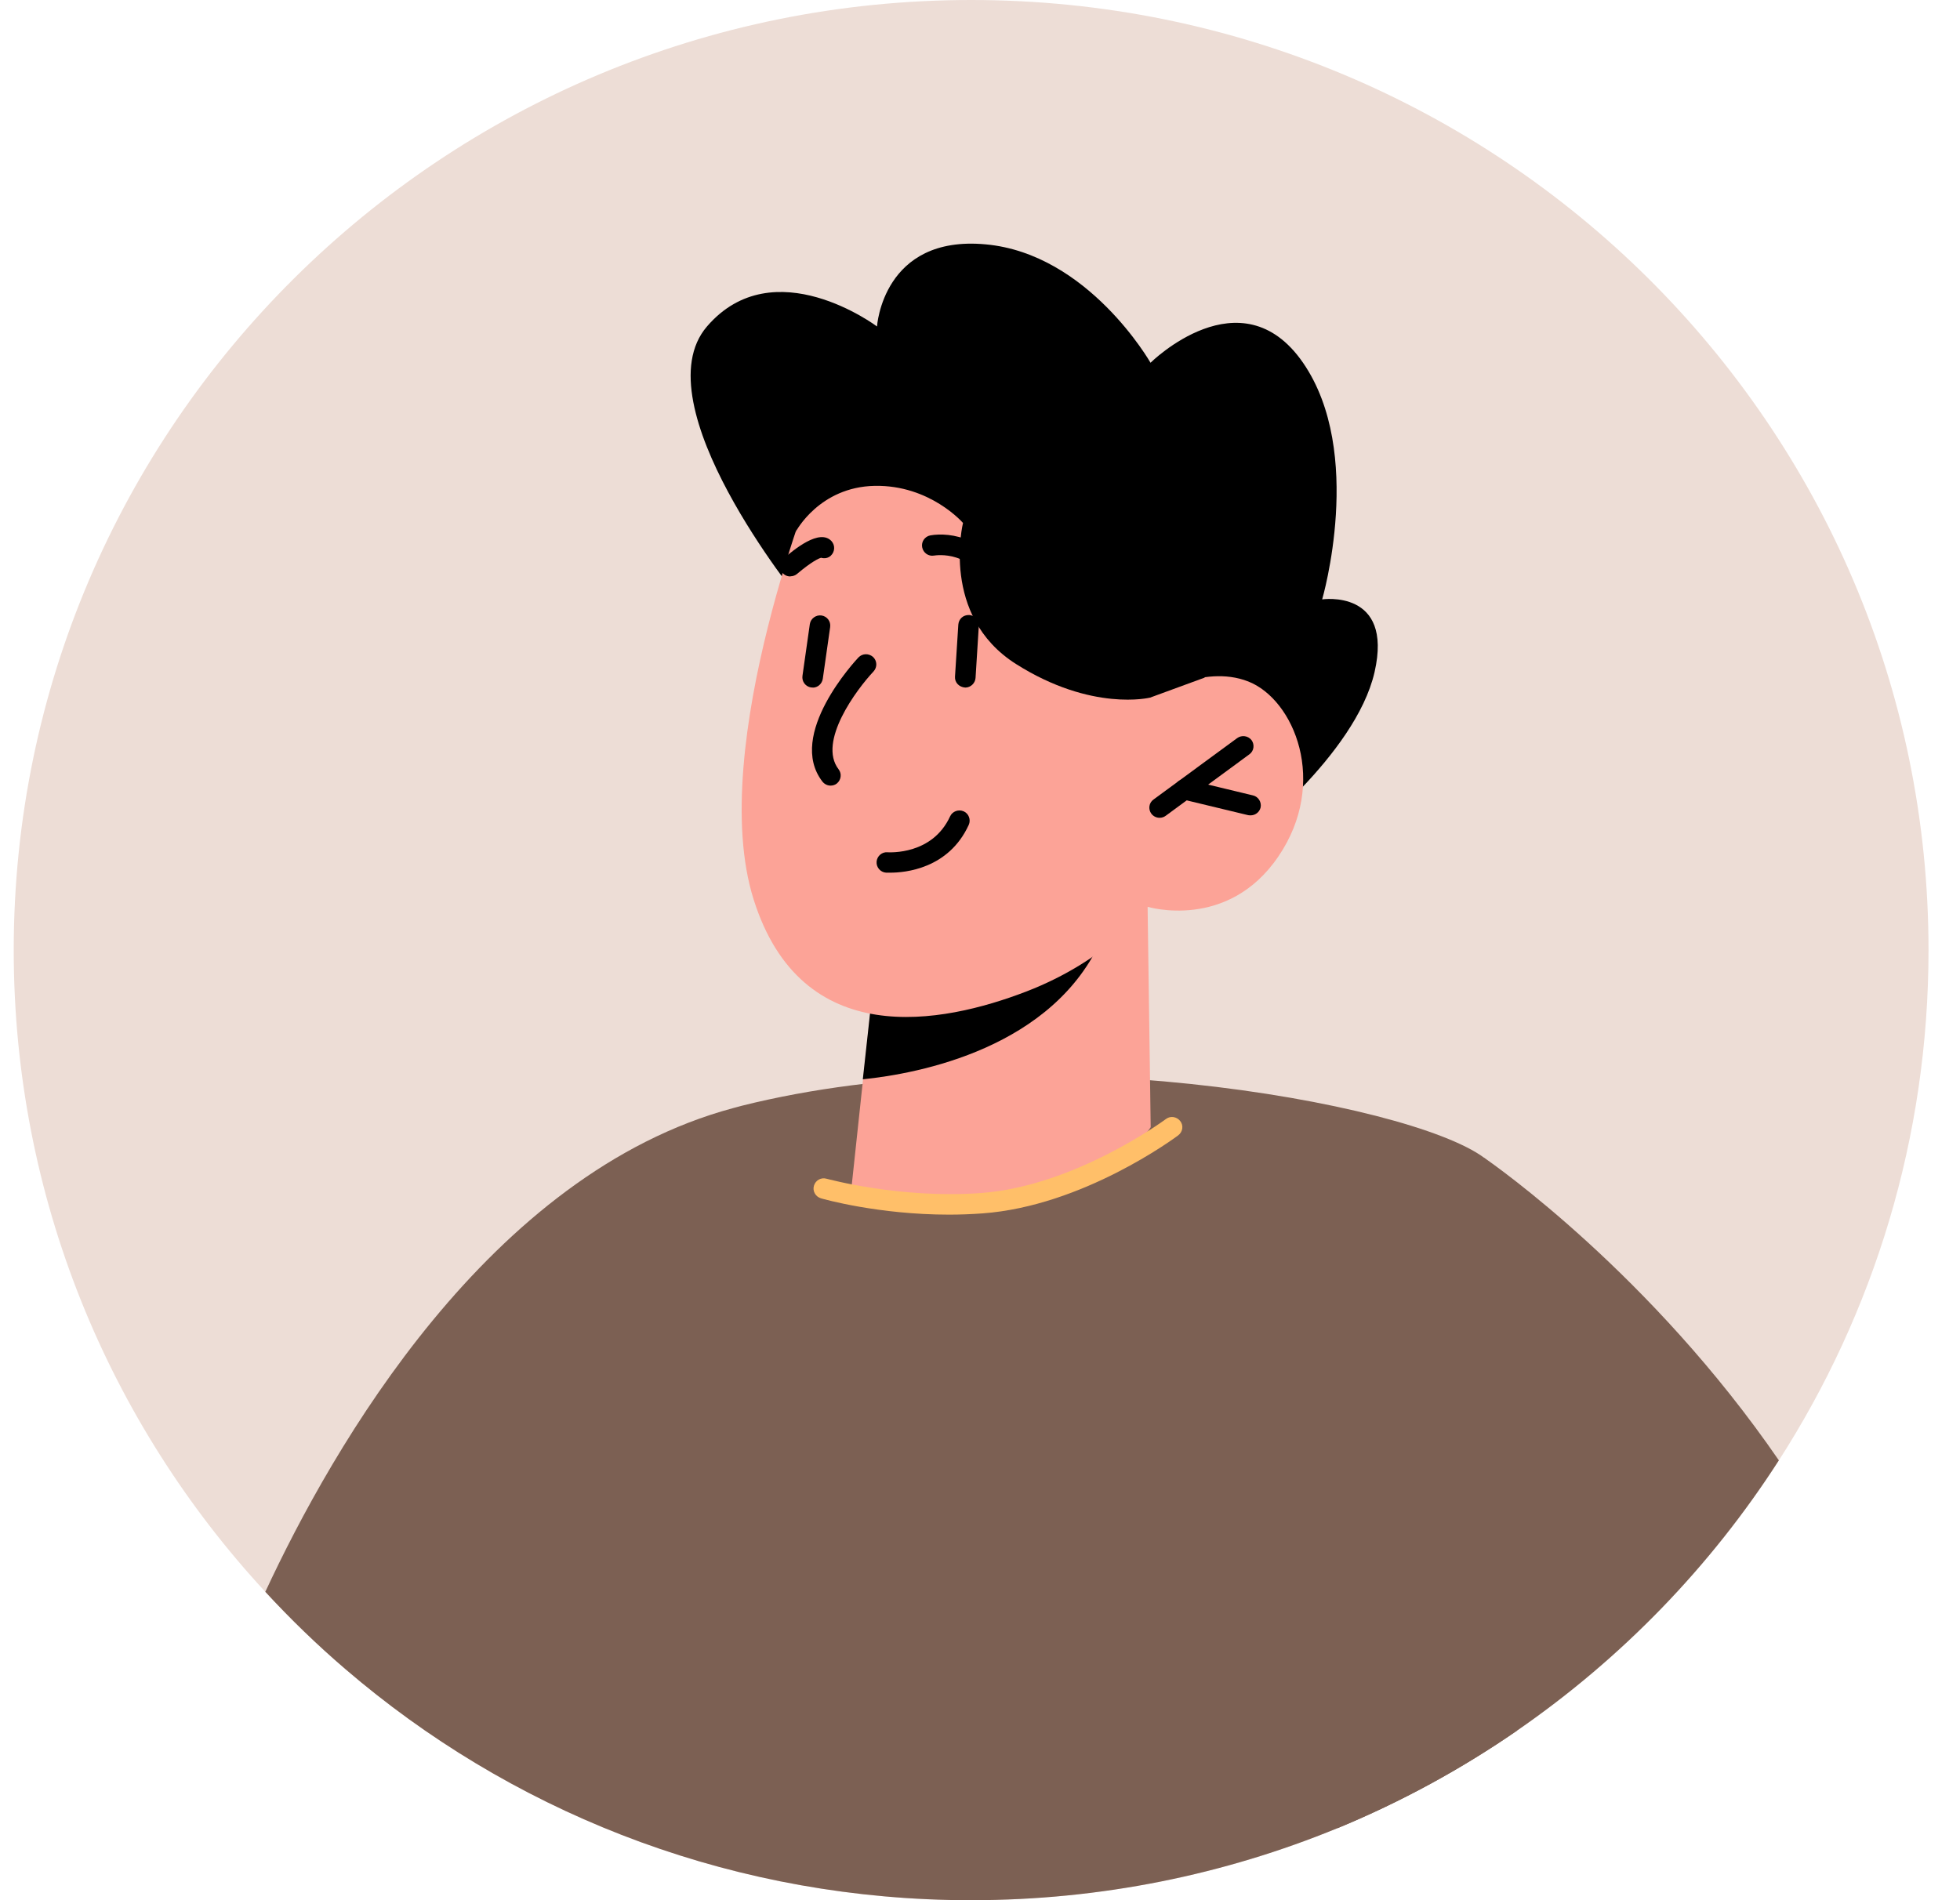 <svg width="33" height="32" viewBox="0 0 33 32" fill="none" xmlns="http://www.w3.org/2000/svg">
<g clip-path="url(#clip0_6_19412)">
<path d="M32.47 16C32.47 19.161 31.547 22.109 29.95 24.594C28.799 26.385 27.298 27.933 25.542 29.145C24.602 29.793 23.589 30.346 22.517 30.788C20.619 31.568 18.538 32 16.353 32C16.228 32 16.1 32 15.972 31.997C12.093 31.907 8.553 30.459 5.818 28.111C5.341 27.703 4.892 27.267 4.467 26.807C1.836 23.962 0.231 20.166 0.231 16C0.231 7.163 7.45 0 16.353 0C25.255 0 32.47 7.163 32.47 16Z" fill="#EDDDD6"/>
<path d="M25.542 29.144C24.602 29.793 23.589 30.346 22.517 30.788C20.619 31.567 18.538 32 16.353 32C16.228 32 16.1 32 15.972 31.996C12.093 31.907 8.553 30.459 5.818 28.111C5.341 27.703 4.892 27.267 4.467 26.807C5.601 24.367 8.231 19.765 12.346 18.66C12.394 18.646 12.442 18.636 12.487 18.622C17.248 17.427 23.706 18.543 24.992 19.5C25.521 19.933 25.614 24.226 25.542 29.144Z" fill="#7C6053"/>
<path d="M13.459 10.094C13.459 10.094 10.78 6.806 11.903 5.498C13.027 4.191 14.766 5.498 14.766 5.498C14.766 5.498 14.863 3.954 16.595 4.115C18.327 4.273 19.371 6.109 19.371 6.109C19.371 6.109 20.895 4.596 21.939 6.109C22.983 7.623 22.261 10.094 22.261 10.094C22.261 10.094 23.464 9.915 23.143 11.319C22.821 12.723 20.927 14.171 20.927 14.171L13.455 10.094H13.459Z" fill="black"/>
<path d="M19.322 15.273L19.374 18.983C19.374 18.983 18.714 20.057 16.532 20.263C14.907 20.418 14.33 20.057 14.33 20.057L14.531 18.176L14.731 16.34L18.666 15.424L19.326 15.27L19.322 15.273Z" fill="#FCA397"/>
<path d="M18.662 15.427C18.655 15.53 18.617 15.65 18.558 15.788C17.746 17.651 15.467 18.08 14.527 18.176L14.728 16.34L18.662 15.424V15.427Z" fill="black"/>
<path d="M13.777 7.896C13.777 7.896 11.879 12.574 12.688 15.145C13.497 17.715 15.865 17.241 17.276 16.699C18.686 16.157 19.322 15.271 19.322 15.271C19.322 15.271 20.667 15.68 21.521 14.427C22.375 13.175 21.787 11.778 21.016 11.476C20.245 11.174 19.36 11.743 19.36 11.743L20.031 10.381C20.031 10.381 16.854 3.647 13.78 7.893L13.777 7.896Z" fill="#FCA397"/>
<path d="M19.523 13.772C19.471 13.772 19.419 13.748 19.385 13.703C19.329 13.628 19.343 13.518 19.423 13.463L20.83 12.43C20.906 12.375 21.013 12.389 21.072 12.464C21.127 12.54 21.113 12.649 21.034 12.704L19.627 13.738C19.596 13.761 19.561 13.772 19.523 13.772Z" fill="black"/>
<path d="M21.058 13.731C21.058 13.731 21.03 13.731 21.016 13.728L19.903 13.46C19.81 13.44 19.755 13.344 19.775 13.254C19.799 13.162 19.889 13.107 19.983 13.127L21.096 13.395C21.189 13.416 21.244 13.512 21.224 13.601C21.203 13.68 21.134 13.731 21.054 13.731H21.058Z" fill="black"/>
<path d="M16.809 10.073C16.736 10.073 16.671 10.029 16.646 9.96C16.391 9.25 15.755 9.352 15.727 9.356C15.633 9.373 15.544 9.311 15.526 9.215C15.509 9.123 15.571 9.033 15.665 9.016C15.99 8.958 16.688 9.05 16.971 9.843C17.003 9.933 16.958 10.032 16.868 10.063C16.847 10.07 16.83 10.073 16.809 10.073Z" fill="black"/>
<path d="M13.307 9.708C13.258 9.708 13.21 9.688 13.175 9.647C13.113 9.575 13.123 9.465 13.196 9.403C13.362 9.262 13.801 8.892 14.002 9.115C14.064 9.187 14.057 9.293 13.988 9.358C13.943 9.4 13.881 9.41 13.825 9.393C13.787 9.403 13.67 9.454 13.421 9.664C13.39 9.691 13.348 9.705 13.31 9.705L13.307 9.708Z" fill="black"/>
<path d="M13.984 13.23C13.932 13.23 13.881 13.206 13.846 13.161C13.238 12.372 14.406 11.123 14.454 11.071C14.52 11.003 14.627 10.999 14.7 11.064C14.769 11.13 14.773 11.236 14.707 11.308C14.423 11.61 13.763 12.492 14.119 12.955C14.178 13.031 14.161 13.137 14.088 13.196C14.057 13.22 14.019 13.23 13.984 13.23Z" fill="black"/>
<path d="M13.68 11.577C13.68 11.577 13.663 11.577 13.656 11.577C13.563 11.563 13.497 11.477 13.511 11.381L13.635 10.509C13.649 10.417 13.739 10.351 13.832 10.365C13.926 10.379 13.991 10.465 13.977 10.561L13.853 11.432C13.839 11.518 13.767 11.58 13.684 11.58L13.68 11.577Z" fill="black"/>
<path d="M16.252 11.579C16.145 11.572 16.073 11.49 16.079 11.397L16.135 10.519C16.142 10.426 16.214 10.354 16.318 10.357C16.415 10.364 16.487 10.447 16.48 10.539L16.425 11.418C16.418 11.507 16.342 11.579 16.252 11.579Z" fill="black"/>
<path d="M13.4 8.951C13.4 8.951 13.794 8.2 14.728 8.182C15.661 8.165 16.214 8.807 16.214 8.807C16.214 8.807 15.827 10.372 17.106 11.182C18.385 11.992 19.364 11.748 19.364 11.748L20.28 11.412L20.937 10.07L18.24 7.259L14.773 5.502L13.04 7.105L13.407 8.951H13.4Z" fill="black"/>
<path d="M14.99 14.696C14.949 14.696 14.921 14.696 14.918 14.696C14.824 14.689 14.752 14.607 14.759 14.511C14.766 14.418 14.849 14.343 14.945 14.353C14.977 14.353 15.696 14.401 15.996 13.749C16.035 13.663 16.138 13.625 16.225 13.663C16.311 13.701 16.349 13.804 16.311 13.89C15.972 14.634 15.232 14.696 14.994 14.696H14.99Z" fill="black"/>
<path d="M29.95 24.593C28.799 26.385 27.298 27.932 25.542 29.144C24.602 29.793 23.589 30.345 22.517 30.788L24.992 19.5C25.162 19.617 27.803 21.466 29.95 24.593Z" fill="#7C6053"/>
<path d="M15.979 20.455C14.793 20.455 13.867 20.194 13.822 20.18C13.732 20.153 13.677 20.06 13.704 19.968C13.732 19.875 13.825 19.823 13.919 19.851C13.929 19.851 15.139 20.191 16.518 20.091C18.102 19.975 19.616 18.856 19.63 18.845C19.706 18.787 19.813 18.804 19.872 18.88C19.931 18.955 19.913 19.062 19.837 19.12C19.772 19.168 18.23 20.311 16.543 20.434C16.349 20.448 16.162 20.455 15.979 20.455Z" fill="#FFBF69"/>
</g>
<defs>
<clipPath id="clip0_6_19412">
<rect width="32.239" height="32" fill="white" transform="translate(0.231)"/>
</clipPath>
</defs>
</svg>
